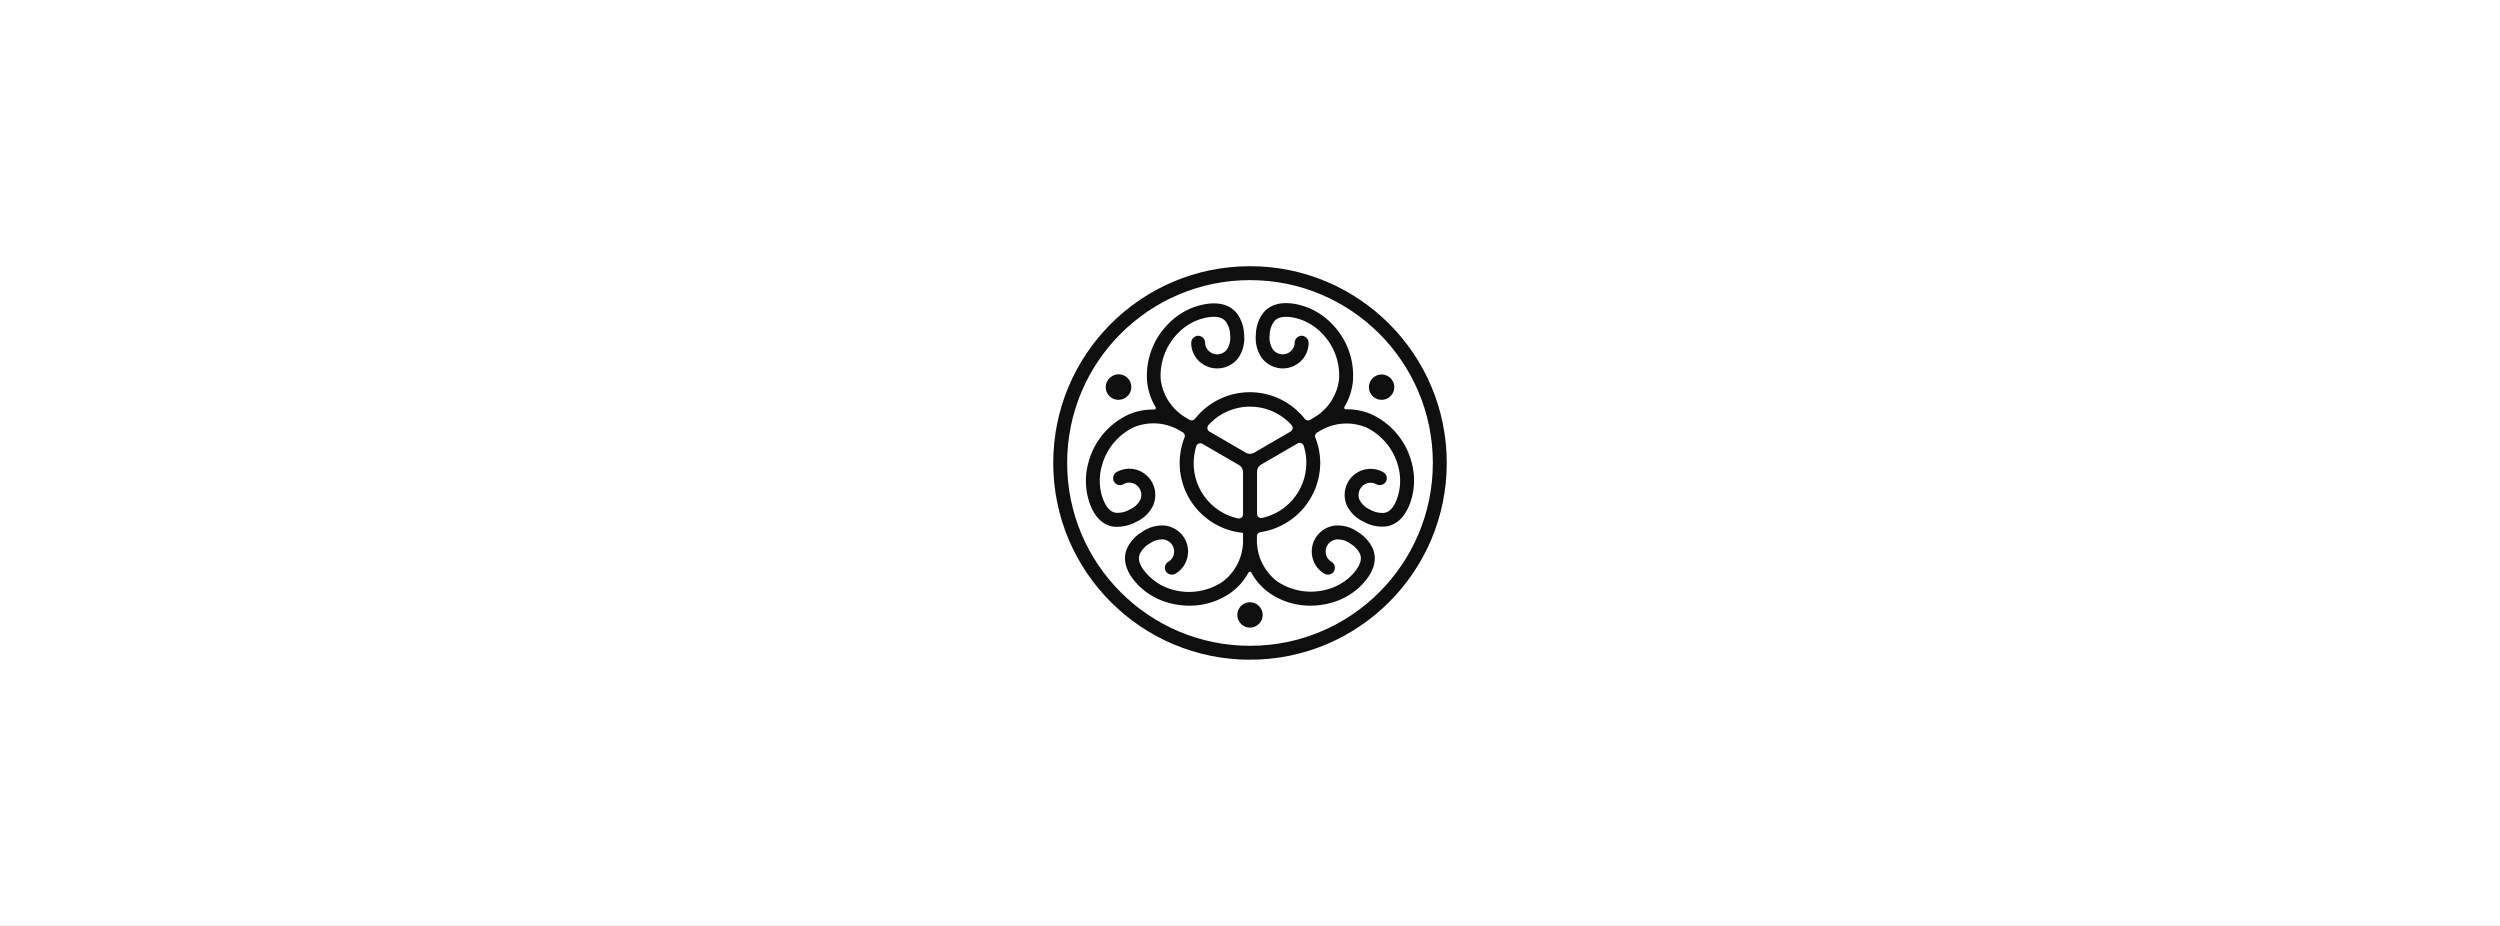 <svg xmlns="http://www.w3.org/2000/svg" width="432" height="160" fill="none"><rect width="100%" height="100%" fill="#808080" stroke="none"/><clipPath id="a"><path d="M0 0h432v160H0z"/></clipPath><clipPath id="b"><path d="M182 46h68v68h-68z"/></clipPath><g clip-path="url(#a)"><path fill="#000" d="M0 0h432v160H0z"/><path fill="#fff" d="M0 0h432v160H0z"/><g fill="#100f0f" clip-path="url(#b)"><path fill-rule="evenodd" d="M243.972 80.08a12.674 12.674 0 0 0-6.873-8.44 10.478 10.478 0 0 0-4.526-.91.283.283 0 0 1-.3-.29.286.286 0 0 1 .045-.148 10.405 10.405 0 0 0 1.458-4.373 12.691 12.691 0 0 0-3.87-10.203 11.666 11.666 0 0 0-4.774-2.865c-3.134-.94-5.605-.459-6.946 1.349a6.557 6.557 0 0 0-1.173 3.644 6.076 6.076 0 0 0 .962 3.921 4.623 4.623 0 0 0 3.207 1.873 4.535 4.535 0 0 0 3.491-1.13 4.427 4.427 0 0 0 1.457-3.185 1.259 1.259 0 0 0-1.056-1.29 1.205 1.205 0 0 0-1.349 1.195 1.98 1.98 0 0 1-.678 1.458 2.098 2.098 0 0 1-1.618.532 2.19 2.19 0 0 1-1.508-.882 3.764 3.764 0 0 1-.525-2.398 4.263 4.263 0 0 1 .729-2.34c.94-1.26 3.112-.844 4.322-.48a9.26 9.26 0 0 1 3.782 2.281 10.382 10.382 0 0 1 3.156 8.214 8.9 8.9 0 0 1-4.613 6.706l-.059.043-.313.182a.73.73 0 0 1-.948-.189 12.081 12.081 0 0 0-9.474-4.58 12.091 12.091 0 0 0-9.475 4.58.73.73 0 0 1-.94.19l-.314-.183-.058-.044a8.91 8.91 0 0 1-4.613-6.705 10.42 10.42 0 0 1 3.155-8.214 9.29 9.29 0 0 1 3.79-2.281c1.21-.364 3.382-.787 4.322.481.468.691.722 1.505.729 2.34a3.802 3.802 0 0 1-.518 2.397 2.176 2.176 0 0 1-1.508.882 2.086 2.086 0 0 1-1.625-.532 1.982 1.982 0 0 1-.678-1.458 1.203 1.203 0 0 0-1.349-1.195 1.261 1.261 0 0 0-1.056 1.29 4.412 4.412 0 0 0 1.457 3.185 4.525 4.525 0 0 0 3.491 1.13 4.604 4.604 0 0 0 3.229-1.837 6.057 6.057 0 0 0 .97-3.914 6.654 6.654 0 0 0-1.174-3.643c-1.348-1.808-3.812-2.29-6.946-1.35a11.62 11.62 0 0 0-4.774 2.865 12.68 12.68 0 0 0-3.87 10.204 10.401 10.401 0 0 0 1.458 4.373.277.277 0 0 1 .045.147.28.28 0 0 1-.149.257.285.285 0 0 1-.151.033 10.475 10.475 0 0 0-4.519.911 12.709 12.709 0 0 0-6.88 8.44 11.73 11.73 0 0 0-.095 5.568c.729 3.185 2.405 5.102 4.643 5.335.196.015.394.015.59 0a6.98 6.98 0 0 0 3.163-.845 6.01 6.01 0 0 0 2.916-2.791 4.61 4.61 0 0 0 0-3.71 4.519 4.519 0 0 0-2.726-2.464 4.45 4.45 0 0 0-3.491.314 1.262 1.262 0 0 0-.59 1.567 1.187 1.187 0 0 0 .724.667 1.202 1.202 0 0 0 .981-.099 1.98 1.98 0 0 1 1.625-.16 2.104 2.104 0 0 1 1.268 1.144 2.176 2.176 0 0 1 0 1.742 3.73 3.73 0 0 1-1.814 1.647 4.2 4.2 0 0 1-2.376.569c-1.567-.183-2.289-2.274-2.581-3.506a9.268 9.268 0 0 1 .088-4.417 10.36 10.36 0 0 1 5.539-6.844 8.907 8.907 0 0 1 8.105.642l.379.218a.726.726 0 0 1 .306.912 12.109 12.109 0 0 0 .962 10.751 12.121 12.121 0 0 0 9.154 5.72v.846a1.138 1.138 0 0 0 0 .218 8.882 8.882 0 0 1-3.499 7.347 10.42 10.42 0 0 1-8.702 1.392 9.323 9.323 0 0 1-3.884-2.186c-.926-.868-2.376-2.544-1.75-3.987a4.217 4.217 0 0 1 1.677-1.779 3.768 3.768 0 0 1 2.332-.728 2.187 2.187 0 0 1 1.523.86 2.112 2.112 0 0 1 .35 1.669 2.008 2.008 0 0 1-.947 1.334 1.195 1.195 0 0 0-.306 1.829 1.258 1.258 0 0 0 1.596.197 4.428 4.428 0 0 0 2.011-2.865 4.502 4.502 0 0 0-.765-3.586 4.623 4.623 0 0 0-3.229-1.836 5.998 5.998 0 0 0-3.87 1.122 6.514 6.514 0 0 0-2.58 2.843c-.896 2.07-.073 4.446 2.303 6.691a11.61 11.61 0 0 0 4.869 2.696c1.167.33 2.373.496 3.586.496a12.294 12.294 0 0 0 7.164-2.231 10.325 10.325 0 0 0 3.047-3.469.297.297 0 0 1 .517 0 10.334 10.334 0 0 0 3.054 3.469 12.257 12.257 0 0 0 7.157 2.231 13.14 13.14 0 0 0 3.586-.496 11.613 11.613 0 0 0 4.868-2.696c2.384-2.245 3.2-4.622 2.303-6.691a6.558 6.558 0 0 0-2.572-2.843 6.038 6.038 0 0 0-3.878-1.122 4.6 4.6 0 0 0-3.221 1.836 4.486 4.486 0 0 0-.765 3.586 4.376 4.376 0 0 0 2.011 2.864 1.263 1.263 0 0 0 1.597-.196 1.21 1.21 0 0 0-.307-1.83 1.943 1.943 0 0 1-.947-1.333 2.084 2.084 0 0 1 .35-1.67 2.191 2.191 0 0 1 1.516-.86 3.744 3.744 0 0 1 2.332.73 4.23 4.23 0 0 1 1.683 1.778c.62 1.457-.83 3.12-1.749 3.987a9.338 9.338 0 0 1-3.87 2.135 10.417 10.417 0 0 1-8.695-1.377 8.925 8.925 0 0 1-3.498-7.34v-.437a.726.726 0 0 1 .634-.729 12.142 12.142 0 0 0 10.306-11.93 12.009 12.009 0 0 0-.831-4.374.726.726 0 0 1 .306-.91l.386-.227a8.921 8.921 0 0 1 8.112-.641 10.39 10.39 0 0 1 5.532 6.844 9.262 9.262 0 0 1 .073 4.409c-.292 1.232-1.013 3.323-2.573 3.505a4.204 4.204 0 0 1-2.383-.568 3.73 3.73 0 0 1-1.815-1.647 2.193 2.193 0 0 1 0-1.742 2.1 2.1 0 0 1 1.268-1.144 2.002 2.002 0 0 1 1.523.102 1.314 1.314 0 0 0 1.618-.204 1.194 1.194 0 0 0-.313-1.822 4.43 4.43 0 0 0-3.571-.365 4.49 4.49 0 0 0-2.719 2.427 4.609 4.609 0 0 0 0 3.71 6.038 6.038 0 0 0 2.915 2.791 6.503 6.503 0 0 0 3.754.81c2.23-.256 3.884-2.187 4.635-5.336.422-1.833.395-3.74-.08-5.56zm-27.973-9.81a9.713 9.713 0 0 1 7.18 3.178.726.726 0 0 1 .181.609.723.723 0 0 1-.364.52l-6.267 3.645a1.46 1.46 0 0 1-1.458 0l-6.268-3.644a.732.732 0 0 1-.361-.523.73.73 0 0 1 .186-.607 9.695 9.695 0 0 1 7.171-3.178zm-9.729 9.752a9.77 9.77 0 0 1 .452-2.915.728.728 0 0 1 1.064-.408l6.282 3.644a1.455 1.455 0 0 1 .729 1.26v7.245a.73.73 0 0 1-.889.729 9.74 9.74 0 0 1-7.638-9.555zm19.46 0a9.741 9.741 0 0 1-7.632 9.475.725.725 0 0 1-.881-.729v-7.237a1.464 1.464 0 0 1 .728-1.261l6.276-3.644a.73.73 0 0 1 1.064.415 9.75 9.75 0 0 1 .445 2.981z" clip-rule="evenodd"/><path d="M192.046 65.085a2.187 2.187 0 1 1 2.429 3.636 2.185 2.185 0 0 1-2.429-3.636zm46.694-.369a2.186 2.186 0 1 0 0 4.372 2.186 2.186 0 0 0 0-4.372zM216 104.073a2.18 2.18 0 0 0-1.546.641 2.19 2.19 0 0 0-.474 2.383 2.19 2.19 0 0 0 2.021 1.35 2.191 2.191 0 0 0 2.186-2.187 2.187 2.187 0 0 0-2.187-2.187z"/><path fill-rule="evenodd" d="M216 46c-18.778 0-34 15.222-34 34s15.222 34 34 34 34-15.222 34-34-15.222-34-34-34zm-31.595 34c0-17.45 14.146-31.595 31.595-31.595S247.595 62.551 247.595 80 233.449 111.595 216 111.595 184.405 97.449 184.405 80z" clip-rule="evenodd"/></g></g></svg>